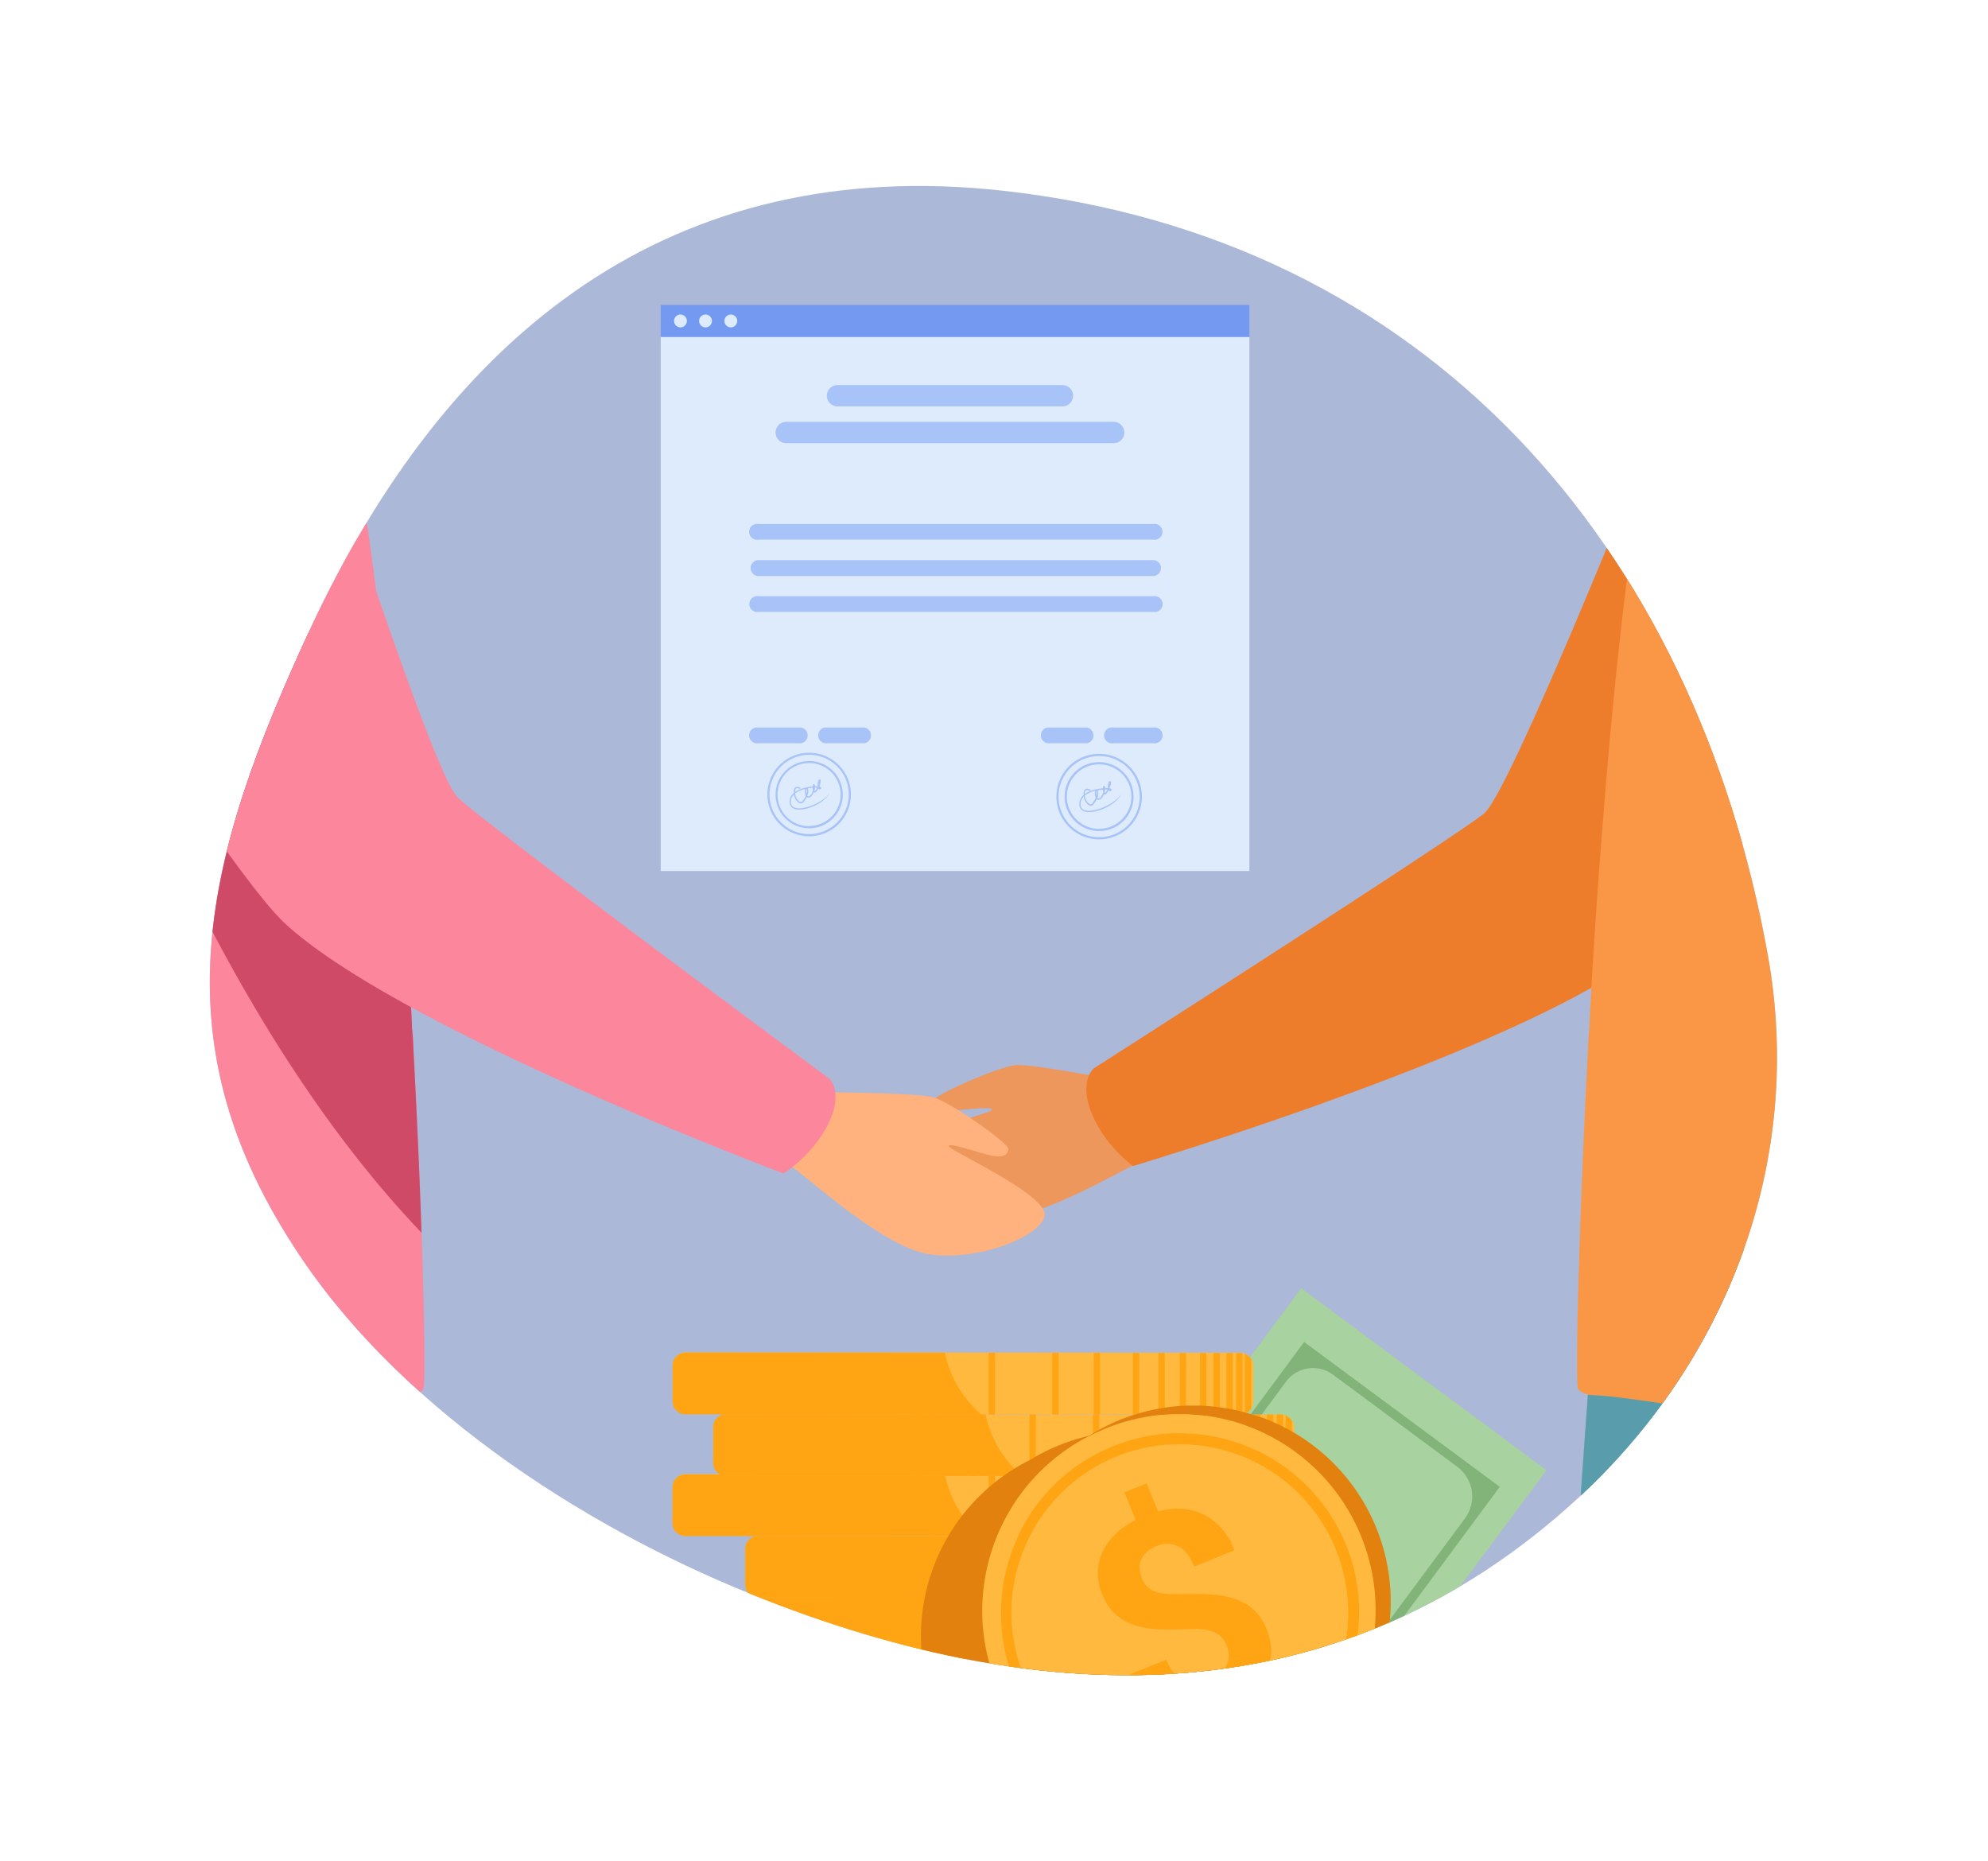 <svg id="Layer_1" data-name="Layer 1" xmlns="http://www.w3.org/2000/svg" xmlns:xlink="http://www.w3.org/1999/xlink" viewBox="0 0 499 467"><defs><style>.cls-1{fill:none;}.cls-2{fill:#294999;opacity:0.39;}.cls-3{clip-path:url(#clip-path);}.cls-4{fill:#ed975d;}.cls-5{fill:#ed7d2b;}.cls-6{fill:#6bb7bf;}.cls-7{fill:#599dad;}.cls-8{fill:#f99746;}.cls-9{fill:#fc869c;}.cls-10{fill:#ce4a67;}.cls-11{fill:#ffb27d;}.cls-12{fill:#ddebfd;}.cls-13{fill:#739af0;}.cls-14{fill:#a8c3f7;}.cls-15{fill:#a8d29f;}.cls-16,.cls-17{fill:#82b378;}.cls-17{opacity:0.5;}.cls-18{fill:#ffb93e;}.cls-19{fill:#ffa412;}.cls-20{fill:#e2810e;}</style><clipPath id="clip-path"><path class="cls-1" d="M396,376.08C337,430.39,263.48,430.29,188.75,400.17h0C145,382.56,98.75,352,73.6,312.6c-34-52.55-22.14-97.76,4.08-154.3C112.49,83.2,168.83,38.68,251.76,47.87c106.4,11.78,173.58,89.16,192,192C453,291.6,433.45,341.66,396,376.08Z"/></clipPath></defs><title>vectorss</title><path class="cls-2" d="M396,376.08C337,430.39,263.48,430.29,188.75,400.17h0C145,382.56,98.75,352,73.6,312.6c-34-52.55-22.14-97.76,4.08-154.3C112.49,83.2,168.83,38.68,251.76,47.87c106.4,11.78,173.58,89.16,192,192C453,291.6,433.45,341.66,396,376.08Z"/><g class="cls-3"><path class="cls-4" d="M287.17,272.44s-27.61-5.56-32.22-5.12-20.6,7.62-20.78,8.94.62,2.36,3.41,2.47,12-1.3,11.4-.17-26.88,7-27,12.36,14.61,14.85,26.88,15.2,36-14.53,38.06-14.76C304.35,289.37,287.17,272.44,287.17,272.44Z"/><path class="cls-5" d="M438,211.08c-10.78,13.43-19.78,23.84-24.51,27.63a107.34,107.34,0,0,1-14,9.17c-39.36,22.22-115.08,44.76-115.08,44.76l-.15-.11a33.18,33.18,0,0,1-9.45-11.36c-2.88-5.84-2.29-9.45-1.43-11.35a5,5,0,0,1,1.14-1.67s90.73-58,98-64c4.12-3.42,19-38.12,31.16-67.53q2.53,3.69,4.93,7.5A256.59,256.59,0,0,1,438,211.08Z"/><path class="cls-6" d="M438.6,313.76q-.86,2.43-1.8,4.83a150.35,150.35,0,0,1-10.6,21.72h0q-3.65,6.19-7.89,12.06a160.9,160.9,0,0,1-21.65,24.34c0-.6.09-1.21.14-1.81.06-.94.13-1.87.19-2.79q.22-3.06.43-6c.06-.76.11-1.52.16-2.27.35-4.87.68-9.49,1-13.82.09-1.25.17-2.47.26-3.67,0-.35.05-.71.07-1.06.06-.7.1-1.4.15-2.09s.09-1.24.13-1.85c0-.07,0-.13,0-.19,0-.62.08-1.23.13-1.84.07-1,.14-2,.21-3,0-.61.09-1.21.13-1.8.06-.93.13-1.83.19-2.71,0-.21,0-.42.05-.63,0-.42.06-.84.08-1.24,0-.21,0-.41.05-.61v-.08c.06-.79.11-1.55.17-2.3v-.11c0-.55.08-1.08.12-1.6l0-.51c0-.3.05-.59.06-.88s0-.47.05-.7c.12-1.62.22-3.11.32-4.43,0-.19,0-.38,0-.57s0-.37,0-.55c0-.35.05-.69.07-1,.17-2.34.28-4.05.35-5.06l0-.29v-.08c0-.09,0-.18,0-.25l0-.43Z"/><path class="cls-7" d="M438.6,313.76q-.86,2.43-1.8,4.83a150.35,150.35,0,0,1-10.6,21.72h0q-3.65,6.19-7.89,12.06a160.9,160.9,0,0,1-21.65,24.34c0-.6.09-1.21.14-1.81.06-.94.13-1.87.19-2.79q.22-3.06.43-6c.06-.76.11-1.52.16-2.27.35-4.87.68-9.49,1-13.82.09-1.25.17-2.47.26-3.67,0-.35.05-.71.07-1.06.06-.7.1-1.4.15-2.09s.09-1.24.13-1.85c0-.07,0-.13,0-.19,0-.62.08-1.23.13-1.84.07-1,.14-2,.21-3,0-.61.09-1.21.13-1.8.06-.93.13-1.83.19-2.71,0-.21,0-.42.05-.63,0-.42.06-.84.08-1.24,0-.21,0-.41.05-.61v-.08c.06-.79.11-1.55.17-2.3v-.11c0-.55.08-1.08.12-1.6l0-.51c0-.3.05-.59.06-.88s0-.47.05-.7c.12-1.62.22-3.11.32-4.43,0-.19,0-.38,0-.57s0-.37,0-.55c0-.35.05-.69.07-1,.17-2.34.28-4.05.35-5.06l0-.29v-.08c0-.09,0-.18,0-.25l0-.43Z"/><path class="cls-8" d="M444.59,239.85a144.45,144.45,0,0,1-6,73.91q-.86,2.43-1.8,4.83a150.35,150.35,0,0,1-10.6,21.72h0q-3.65,6.19-7.89,12.06c-8.09-1.17-14.67-2.13-18.73-2.23a4.73,4.73,0,0,1-1-.14,5.32,5.32,0,0,1-2.41-1.3c-.8-.7,0-38.07,2.42-85.14.08-1.82.15-3.81.38-5.62l0-.66c.15-3.11.32-6.25.49-9.41.1-1.83.21-3.66.32-5.5.76-12.55,1.7-25.39,2.73-38.2.1-1.23.19-2.46.29-3.68,1.62-19.71,3.52-39.08,5.76-56.41a256.59,256.59,0,0,1,29.41,67C440.63,220.44,442.84,230.05,444.59,239.85Z"/><path class="cls-9" d="M105.81,309.39c-.45-13.17-1.12-28.87-2-45.82-.07-1.82-.15-3.81-.38-5.62l0-.66c-.07-1.5-.14-3-.22-4.53,0-.86-.09-1.72-.14-2.58q-.2-3.87-.44-7.8c-.76-12.55-1.71-25.39-2.72-38.2-.11-1.23-.21-2.46-.31-3.68-1.49-18.26-3.23-36.23-5.27-52.55h0l0-.27c-.26-2-.52-4.09-.79-6.09-.53-4-1.08-7.93-1.66-11.7-.78,1.29-1.56,2.59-2.32,3.89Q82.75,145.32,76.91,158a387.22,387.22,0,0,0-20.34,55.22c0,.12-.07.24-.1.37a119.67,119.67,0,0,0-3.86,18.88h0c-.11.88-.2,1.77-.29,2.65h0c-2.71,28.09,5.29,54.38,20.49,77.87.52.81,1.06,1.61,1.6,2.42,1.07,1.59,2.18,3.18,3.32,4.75.81,1.11,1.63,2.21,2.47,3.31l.53.69a193.28,193.28,0,0,0,19.49,21.52c1.16,1.11,2.33,2.2,3.52,3.29l.89.81a5.86,5.86,0,0,0,1.6-1C106.74,348.26,106.62,332.8,105.81,309.39Z"/><path class="cls-10" d="M105.81,309.39C84.65,287.21,67,260,52.61,232.44h0a119.67,119.67,0,0,1,3.86-18.88c0-.13.07-.25.1-.37A387.22,387.22,0,0,1,76.91,158c13,18.57,22.1,35.66,22.66,42.54.1,1.22.2,2.45.31,3.68,1,12.81,2,25.65,2.72,38.2q.24,3.93.44,7.8c0,.86.1,1.72.14,2.58.08,1.52.15,3,.22,4.53l0,.66c.23,1.81.31,3.8.38,5.62C104.69,280.52,105.36,296.22,105.81,309.39Z"/><path class="cls-11" d="M201.93,274.1s28.16,0,32.6,1.37S253.2,287,253.12,288.35s-1.07,2.19-3.84,1.75-11.46-3.65-11.14-2.44,25,12.22,24.06,17.48-17.27,11.66-29.37,9.57-32.39-21.37-34.36-22C181.73,287.28,201.93,274.1,201.93,274.1Z"/><path class="cls-9" d="M207,283.71a33.15,33.15,0,0,1-8.14,9.21,22.25,22.25,0,0,1-2.23,1.57s-54.2-20.29-93.48-41.73c-13-7.09-24.34-14.3-31.57-20.95-3.27-3-8.57-9.71-15-18.63A387.22,387.22,0,0,1,76.91,158q5.85-12.63,12.59-24.19c1.57,4.67,3.18,9.44,4.8,14.17h0c8.61,25.1,17.43,49.17,20.57,52.17,6.82,6.53,93.35,70.62,93.35,70.62a6.06,6.06,0,0,1,1.42,3.42C209.92,276.27,209.53,279.42,207,283.71Z"/><rect class="cls-12" x="165.84" y="84.57" width="147.77" height="134.03"/><rect class="cls-13" x="165.84" y="76.53" width="147.77" height="8.04"/><path class="cls-12" d="M170.8,78.94a1.61,1.61,0,1,0,1.61,1.61A1.61,1.61,0,0,0,170.8,78.94Z"/><path class="cls-12" d="M177.09,78.94a1.61,1.61,0,1,0,1.61,1.61A1.61,1.61,0,0,0,177.09,78.94Z"/><path class="cls-12" d="M183.44,78.94a1.61,1.61,0,1,0,1.61,1.61A1.61,1.61,0,0,0,183.44,78.94Z"/><path class="cls-14" d="M210.22,102h56.45a2.69,2.69,0,0,0,2.68-2.68h0a2.69,2.69,0,0,0-2.68-2.68H210.22a2.69,2.69,0,0,0-2.68,2.68h0A2.69,2.69,0,0,0,210.22,102Z"/><path class="cls-14" d="M197.35,111.23h82.18a2.68,2.68,0,1,0,0-5.36H197.35a2.68,2.68,0,0,0,0,5.36Z"/><path class="cls-14" d="M190.41,135.44h99a2,2,0,1,0,0-3.93h-99a2,2,0,1,0,0,3.93Z"/><path class="cls-14" d="M190.41,140.57h99a2,2,0,0,1,2,2v0a2,2,0,0,1-2,2h-99a2,2,0,0,1-2-2v0a2,2,0,0,1,2-2Z"/><path class="cls-14" d="M289.45,149.64h-99a2,2,0,1,0,0,3.93h99a2,2,0,1,0,0-3.93Z"/><path class="cls-14" d="M200.35,182.6h-9.94a2,2,0,1,0,0,3.93h9.94a2,2,0,1,0,0-3.93Z"/><path class="cls-14" d="M217,182.6H207a2,2,0,0,0,0,3.93H217a2,2,0,0,0,0-3.93Z"/><path class="cls-14" d="M272.84,182.6h-9.95a2,2,0,0,0,0,3.93h9.95a2,2,0,0,0,0-3.93Z"/><path class="cls-14" d="M289.45,182.6h-9.94a2,2,0,1,0,0,3.93h9.94a2,2,0,1,0,0-3.93Z"/><path class="cls-14" d="M203.11,188.92a10.48,10.48,0,1,0,10.47,10.48A10.49,10.49,0,0,0,203.11,188.92Zm0,20.42a9.95,9.95,0,1,1,9.94-9.94A10,10,0,0,1,203.11,209.34Z"/><path class="cls-14" d="M203.11,191a8.44,8.44,0,1,0,8.44,8.44A8.45,8.45,0,0,0,203.11,191Zm0,16.35A7.92,7.92,0,1,1,211,199.4,7.92,7.92,0,0,1,203.11,207.31Z"/><path class="cls-14" d="M200.24,202.85c-1.13-.09-1.71-.62-1.73-1.57a2.43,2.43,0,0,1,.79-1.89,2.86,2.86,0,0,0,1.43,2.22.88.88,0,0,0,1-.35,6.39,6.39,0,0,0,.76-1.24.67.67,0,0,0,.42.18c.39,0,.78-.29,1.12-.9a4,4,0,0,0,.25-.51.47.47,0,0,0,.09.06.33.33,0,0,0,.38,0,3.41,3.41,0,0,0,.65-1,.44.44,0,0,0,.18.2.39.39,0,0,0,.48-.1.24.24,0,0,0,.06-.31c-.06-.11-.24-.18-.51-.23h0a3.06,3.06,0,0,0,.38-1.63.24.24,0,0,0-.26-.16c-.19,0-.33.21-.41.59a3.58,3.58,0,0,0-.05,1.15h0c-.19,0-.42,0-.66,0a.68.68,0,0,0-.1-.4.24.24,0,0,0-.26-.14c-.15,0-.2.21-.23.37s0,.12,0,.2a12.14,12.14,0,0,0-2.14.37,7,7,0,0,0-2.28,1c0-.33,0-.74.24-.89s.77,0,.94.14l.16-.28s-.77-.45-1.27-.14c-.31.2-.45.61-.4,1.23,0,.06,0,.12,0,.18a2.83,2.83,0,0,0-1.06,2.29c0,1.11.75,1.78,2,1.89a8.27,8.27,0,0,0,3-.47c2.43-.79,4.7-2.48,5.15-4C207.72,200.62,203,203.08,200.24,202.85Zm5.43-6.79a2,2,0,0,1-.08.34A1.71,1.71,0,0,1,205.67,196.06Zm-1.1,1.61h.52a3,3,0,0,1-.58.89s0,0-.1-.18A4,4,0,0,0,204.57,197.67Zm-1.77.19a10.86,10.86,0,0,1,1.17-.16,2.85,2.85,0,0,0,.1.67,4.75,4.75,0,0,1-.34.77c-.28.48-.57.74-.82.73a.36.36,0,0,1-.29-.2A2.5,2.5,0,0,0,202.8,197.86Zm-.32.1a1.67,1.67,0,0,1,0,1.23A2.35,2.35,0,0,1,202.48,198Zm-1.92.58a8.73,8.73,0,0,1,1.56-.54,3,3,0,0,0,0,1.27,2.08,2.08,0,0,0,.13.42,5.56,5.56,0,0,1-.79,1.36.57.57,0,0,1-.63.24,2.69,2.69,0,0,1-1.24-2.16A5.54,5.54,0,0,1,200.56,198.54Z"/><path class="cls-14" d="M208.37,198.7a1.33,1.33,0,0,0,0-.19A1.33,1.33,0,0,1,208.37,198.7Z"/><path class="cls-14" d="M275.89,189.2a10.73,10.73,0,1,0,10.73,10.73A10.74,10.74,0,0,0,275.89,189.2Zm0,20.92a10.19,10.19,0,1,1,10.19-10.19A10.2,10.2,0,0,1,275.89,210.12Z"/><path class="cls-14" d="M275.89,191.28a8.65,8.65,0,1,0,8.64,8.65A8.66,8.66,0,0,0,275.89,191.28Zm0,16.75a8.1,8.1,0,1,1,8.1-8.1A8.11,8.11,0,0,1,275.89,208Z"/><path class="cls-14" d="M281.28,199.22a1.52,1.52,0,0,0,.06-.2Z"/><path class="cls-14" d="M273,203.47c-1.15-.1-1.75-.64-1.77-1.61a2.53,2.53,0,0,1,.81-1.94,2.91,2.91,0,0,0,1.47,2.27.91.91,0,0,0,1-.35,6.47,6.47,0,0,0,.77-1.28.61.61,0,0,0,.43.19c.4,0,.8-.3,1.15-.92a5.23,5.23,0,0,0,.26-.53.27.27,0,0,0,.08.07.33.33,0,0,0,.39-.06,3.46,3.46,0,0,0,.67-1,.44.44,0,0,0,.18.2.4.4,0,0,0,.49-.1.25.25,0,0,0,.07-.32c-.06-.11-.25-.19-.53-.23h0a3.1,3.1,0,0,0,.39-1.66.25.25,0,0,0-.26-.17c-.2,0-.34.22-.42.61a3.67,3.67,0,0,0-.06,1.17v0c-.2,0-.43,0-.67,0a.8.8,0,0,0-.11-.41.26.26,0,0,0-.27-.14c-.15,0-.21.22-.23.38a1.25,1.25,0,0,0,0,.21,11.9,11.9,0,0,0-2.2.37,7.15,7.15,0,0,0-2.34,1.05c0-.34,0-.76.25-.91s.79,0,1,.14l.17-.29s-.79-.46-1.3-.14c-.32.2-.46.62-.41,1.26,0,.06,0,.13,0,.19a2.92,2.92,0,0,0-1.09,2.34c0,1.14.77,1.82,2.08,1.93a8,8,0,0,0,3.08-.48c2.5-.81,4.82-2.53,5.28-4.1C280.62,201.18,275.76,203.7,273,203.47Zm5.57-7c0,.09,0,.21-.08.35A2,2,0,0,1,278.52,196.51Zm-1.13,1.65h.54a3.38,3.38,0,0,1-.6.91s-.05,0-.1-.19A5.35,5.35,0,0,0,277.39,198.16Zm-1.81.19c.42-.07.83-.12,1.2-.15a3.84,3.84,0,0,0,.09.68,4.48,4.48,0,0,1-.34.79c-.28.49-.59.76-.85.75a.39.39,0,0,1-.29-.2A2.56,2.56,0,0,0,275.58,198.35Zm-.33.1a1.69,1.69,0,0,1-.05,1.27A2.6,2.6,0,0,1,275.25,198.45Zm-2,.61a8.56,8.56,0,0,1,1.59-.56,3,3,0,0,0,0,1.3,1.89,1.89,0,0,0,.14.44,6,6,0,0,1-.82,1.38.56.56,0,0,1-.64.25,2.75,2.75,0,0,1-1.27-2.21A5,5,0,0,1,273.29,199.06Z"/><path class="cls-15" d="M326.6,323.31l-12.86,17.35-1.26,1.71-.62.82-1.58,2.14-.86,1.16-1.59,2.14-1.67,2.25L304.6,353l0,0h0l-1.47,2v0l-.22.29,0,0h0l-.28.37h0l-1.58,2v.17l-1.48,2h0l-1.91,2.58h0l-1.45,1.94h0l-1.58,2.13h0l-2.65,3.57h0l-.26.35-.9,1.21h0l-2.08,2.8L285.92,378v.17l-1.43,1.93-.15.2h0l-2,2.69h0l-1.85,2.5,0,0h0l-4.59,6.2h0L269,401l-11.46,15.45-1.42,1.92-.84,1.13,1.31.19h0c1.52.2,3,.39,4.55.55l1.28.14.8.08,1.93.17.81.07.37,0,1.28.09.25,0c.93.07,1.87.13,2.8.18l1.28.07,1,.05h.19l1.65.07,1.28,0,1.45,0,1.28,0h6.35l.51,0c3.31-.09,6.59-.26,9.85-.54h0q5.63-.46,11.14-1.28,6-.89,11.78-2.17l.19,0a.09.09,0,0,1,0,.05l3.64-.9,1.52-.37q7.19-1.83,14.09-4.23l2.31-.82.57-.21c1.43-.52,2.85-1.06,4.26-1.63l1.15-.45h0l.23-.09h0l1.34-.55,1-.43,1.17-.5.75-.33h0l1.31-.58h0q6.42-2.88,12.51-6.26l1.28-.72h0L388.19,369Z"/><path class="cls-16" d="M292.76,385.53v1.79l1.3-1.76,0,0h-1.32Zm-2.45,2.36a9.15,9.15,0,0,0-1.33.65l-2.86,3.85-2.19,2.95v3.88l2.59-3.49,6.23-8.41A7.44,7.44,0,0,0,290.31,387.89ZM279.75,401l-.32.44-1.25,1.68-5.63,7.6v3.87l4-5.36,3.18-4.3,1.67-2.25,1.24-1.67h-2.87Zm47.59-64.2L314,354.85l-.12.16L313,356.1l-1,1.4-.55.72v0L309,361.59l-1,1.22V363l-.67.91-.91,1.22-3.7,5h0l-.08.11-.18.25h0l-1.18,1.59v.16l-3.51,4.57-1.36,1.84-.23.3L292.33,384l-1.12,1.52,0,0-2.21,3-2.86,3.85-2.19,2.95-1.58,2.14-2.6,3.5-.32.44-1.25,1.68-5.63,7.6L271,412.83l-2.68,3.6-3.09,4.18.81.07.37,0,1.28.09.25,0,3.25-4.39h0l1.38-1.87,4-5.36,3.18-4.3,1.67-2.25,1.24-1.67h0l1.3-1.76,2.59-3.49,6.23-8.41h0l1.3-1.76,0,0h0l2-2.56v-.17l1.58-2.13L299,379l2.25-3,1.58-2.13,1.79-2.41.68-.92.26-.35h0l.82-1.11,1.59-2.13,1.67-2.26,1.68-2.26.16-.22h0L313,360l1.21-1.64.57-.75v0l1.46-2,.12-.16.32-.43,6.1-8.24A8.43,8.43,0,0,1,334.59,345l31.18,23.11a9.28,9.28,0,0,1,1.93,13l-18.82,25.38-1.1,1.5,1-.43,1.17-.5.75-.33h0l1.31-.58h0l24.44-33ZM279.75,401l-.32.44-1.25,1.68-5.63,7.6v3.87l4-5.36,3.18-4.3,1.67-2.25,1.24-1.67h-2.87Zm10.56-13.09a9.15,9.15,0,0,0-1.33.65l-2.86,3.85-2.19,2.95v3.88l2.59-3.49,6.23-8.41A7.44,7.44,0,0,0,290.31,387.89Zm2.45-2.36v1.79l1.3-1.76,0,0h-1.32Z"/><path class="cls-16" d="M318.67,417.25a.09.09,0,0,0,0-.05l-.19,0q-5.82,1.29-11.78,2.17-5.52.81-11.14,1.28h0c-3.26.28-6.54.45-9.85.54l-.51,0h-.54c0-.48,0-1,0-1.44a19.27,19.27,0,0,1,.35-3.37,18.9,18.9,0,0,1,3.39-7.71l0-.06a20.23,20.23,0,0,1,2.81-3,18,18,0,0,1,1.58-1.22,19.11,19.11,0,0,1,4.84-2.43c.52-.17,1.05-.32,1.58-.45a18.49,18.49,0,0,1,3.77-.51c.53,0,1.06,0,1.58,0a19.12,19.12,0,0,1,3.52.49c.53.13,1.05.28,1.58.45s1.2.44,1.78.7,1.06.51,1.58.8a17.22,17.22,0,0,1,1.66,1.06l.3.22c.42.31.83.63,1.21,1h0s.05,0,.08.06c.3.26.58.53.86.81a20.5,20.5,0,0,1,1.58,1.78v0c.22.27.42.55.61.83v0A18,18,0,0,1,320.9,412v0c.21.44.39.89.57,1.35h0a18.35,18.35,0,0,1,.84,3Z"/><path class="cls-17" d="M302.57,355.72h0l-1.58,2v.15l-1.48,2-1.91,2.58h0l-1.45,1.94h0l-1.58,2.13h0l-2.65,3.57h0l-.26.35-.9,1.21h0l-2.08,2.8-2.76,3.58v.15l-1.43,1.93-.15.2h0l-2,2.69-1.85,2.5,0,0h0l-4.59,6.2h0L269,401l-11.46,15.45-1.42,1.92-.84,1.13,1.31.19h0c1.52.2,3,.39,4.55.55l1.28.14.8.08,1.93.17.81.07.37,0,1.28.09.25,0c.93.07,1.87.13,2.8.18l1.28.07,1,.05h.19c.33-1.55.7-3.11,1.13-4.69.64-2.39,1.38-4.81,2.21-7.23q.95-2.81,2-5.59c.28-.73.57-1.47.87-2.2.06-.15.12-.29.17-.44h0c.87-2.16,1.79-4.31,2.74-6.43v-.14c.52-1.16,1-2.17,1.59-3.31q1.32-2.84,2.67-5.55l0,0c1.22-2.46,2.44-4.84,3.65-7.12.16-.3.32-.49.48-.75v-.14c.53-1,1.06-2,1.58-2.95.77-1.43,1.53-2.8,2.26-4.12l.2-.35c.46-.83.91-1.5,1.35-2.27v-.15l2.92-5.16q.8-1.39,1.44-2.58l.48-.87c.7-1.27,1.24-2.3,1.58-3.06.12-.25.21-.47.28-.66Z"/><path class="cls-18" d="M321.48,404.37v8.74c0,.09,0,.17,0,.26h0a3.32,3.32,0,0,1-.57,1.61,3.27,3.27,0,0,1-1.58,1.26,2.33,2.33,0,0,1-.47.14l-.15,0-.29,0H238.57c-1.78-.38-3.57-.79-5.36-1.21l-1.28-.32c-1.19-.28-2.38-.58-3.58-.88l-1.57-.41c-.91-.23-1.81-.47-2.71-.72l-2.94-.81-1.28-.36c-2.42-.69-4.85-1.42-7.27-2.18h0l-.28-.08-2.19-.7-1.28-.41c-6.83-2.23-13.63-4.7-20.35-7.41h1.94l36.36,0h91.49l.45.05a3.28,3.28,0,0,1,.61.18,3.35,3.35,0,0,1,2.15,3.13Z"/><path class="cls-19" d="M253.18,416.42H238.57c-1.78-.38-3.57-.79-5.36-1.21l-1.28-.32c-1.19-.28-2.38-.58-3.58-.88l-1.57-.41c-.91-.23-1.81-.47-2.71-.72l-2.94-.81-1.28-.36c-2.42-.69-4.85-1.42-7.27-2.18h0l-.28-.08-2.19-.7-1.28-.41c-6.83-2.23-13.63-4.7-20.35-7.41h1.94l36.36,0h17.27a31.39,31.39,0,0,0,2.67,7.4,25.29,25.29,0,0,0,5.46,7.2l.45.4.1.08Z"/><rect class="cls-19" x="302.98" y="401" width="1.58" height="15.46"/><rect class="cls-19" x="297.63" y="401" width="1.58" height="15.46"/><rect class="cls-19" x="291.21" y="400.99" width="1.58" height="15.46" transform="translate(0.42 -0.3) rotate(0.06)"/><rect class="cls-19" x="281.38" y="400.98" width="1.58" height="15.46"/><rect class="cls-19" x="270.98" y="400.98" width="1.58" height="15.46"/><rect class="cls-19" x="255.03" y="400.97" width="1.58" height="15.46"/><rect class="cls-19" x="240.11" y="400.96" width="1.58" height="15.46"/><path class="cls-19" d="M228.37,401l0,13.05-1.57-.41V401Z"/><rect class="cls-19" x="308.07" y="401" width="1.58" height="15.46"/><rect class="cls-19" x="311.43" y="401.01" width="1.58" height="15.46"/><rect class="cls-19" x="314.68" y="401.01" width="1.58" height="15.46" transform="translate(0.42 -0.33) rotate(0.06)"/><path class="cls-19" d="M318.71,401.06v15.36a3.81,3.81,0,0,1-.59.05h-1V401h1A3.81,3.81,0,0,1,318.71,401.06Z"/><path class="cls-19" d="M320.91,402.5V415a3.38,3.38,0,0,1-1.58,1.26v-15A3.43,3.43,0,0,1,320.91,402.5Z"/><path class="cls-18" d="M332.86,388.92v8.73a3.29,3.29,0,0,1-.58,1.88,3.33,3.33,0,0,1-1.58,1.26,2.51,2.51,0,0,1-.61.17,3,3,0,0,1-.59.06l-139.07-.1a3.37,3.37,0,0,1-3.36-3.19c0-.06,0-.12,0-.18v-8.9a3.4,3.4,0,0,1,3-3.17l.4,0,139.07.1a2.88,2.88,0,0,1,.59.05,3.91,3.91,0,0,1,.61.17,3.39,3.39,0,0,1,1.58,1.26A3.32,3.32,0,0,1,332.86,388.92Z"/><path class="cls-19" d="M264.56,401l-74.5-.05a3.19,3.19,0,0,1-3-3.19c0-.06,0-.12,0-.18v-8.9a3.27,3.27,0,0,1,2.65-3.17l.36,0,65.35.05v0A27.66,27.66,0,0,0,264.56,401Z"/><rect class="cls-19" x="314.35" y="385.55" width="1.58" height="15.46"/><rect class="cls-19" x="309" y="385.54" width="1.58" height="15.46"/><rect class="cls-19" x="302.59" y="385.54" width="1.58" height="15.46"/><rect class="cls-19" x="292.75" y="385.53" width="1.58" height="15.46"/><rect class="cls-19" x="282.35" y="385.52" width="1.58" height="15.46"/><rect class="cls-19" x="266.41" y="385.51" width="1.58" height="15.46"/><rect class="cls-19" x="251.48" y="385.5" width="1.58" height="15.46"/><rect class="cls-19" x="238.15" y="385.49" width="1.58" height="15.46"/><rect class="cls-19" x="319.45" y="385.55" width="1.58" height="15.46"/><rect class="cls-19" x="322.81" y="385.55" width="1.58" height="15.46"/><rect class="cls-19" x="326.06" y="385.55" width="1.58" height="15.46"/><path class="cls-19" d="M330.09,385.61V401a2.88,2.88,0,0,1-.59.06h-1V385.56h1A2.88,2.88,0,0,1,330.09,385.61Z"/><path class="cls-19" d="M332.28,387v12.49a3.4,3.4,0,0,1-1.59,1.26l0-15A3.42,3.42,0,0,1,332.28,387Z"/><path class="cls-18" d="M314.61,373.47v8.74a3.33,3.33,0,0,1-.57,1.87,3.43,3.43,0,0,1-1.58,1.26,2.72,2.72,0,0,1-.62.17.63.63,0,0,1-.19,0l-.16,0h-.24l-139.07-.1a3.38,3.38,0,0,1-3.36-3.19v-8.91c0-.05,0-.11,0-.17a3.38,3.38,0,0,1,3.36-3.19l139.07.1h.18l.41.05a3.38,3.38,0,0,1,.62.18,1.51,1.51,0,0,1,.29.13l.17.09h0l.17.11h0l.15.11a2.35,2.35,0,0,1,.33.3.47.47,0,0,1,.1.1h0a.2.2,0,0,1,.06.07h0l.1.12.14.19A3.33,3.33,0,0,1,314.61,373.47Z"/><path class="cls-19" d="M246.31,385.52l-74.5,0a3.19,3.19,0,0,1-3-3.19v-8.91c0-.05,0-.11,0-.17a3.19,3.19,0,0,1,3-3.19l65.35.05.09.35a27.59,27.59,0,0,0,9,15.09Z"/><rect class="cls-19" x="296.11" y="370.1" width="1.58" height="15.46"/><rect class="cls-19" x="290.76" y="370.09" width="1.58" height="15.46"/><rect class="cls-19" x="284.34" y="370.09" width="1.58" height="15.46"/><rect class="cls-19" x="274.5" y="370.08" width="1.58" height="15.46"/><rect class="cls-19" x="264.11" y="370.08" width="1.58" height="15.46"/><rect class="cls-19" x="248.16" y="370.07" width="1.58" height="15.46"/><rect class="cls-19" x="233.24" y="370.06" width="1.58" height="15.46"/><rect class="cls-19" x="219.91" y="370.05" width="1.58" height="15.46" transform="translate(0.39 -0.23) rotate(0.06)"/><rect class="cls-19" x="301.2" y="370.1" width="1.58" height="15.46"/><rect class="cls-19" x="304.56" y="370.1" width="1.58" height="15.46"/><rect class="cls-19" x="307.81" y="370.11" width="1.58" height="15.46"/><path class="cls-19" d="M311.84,370.16v15.35a2.88,2.88,0,0,1-.59.06h-1V370.11h1A3.81,3.81,0,0,1,311.84,370.16Z"/><path class="cls-19" d="M314,371.6v12.48a3.43,3.43,0,0,1-1.58,1.26v-15A3.37,3.37,0,0,1,314,371.6Z"/><path class="cls-18" d="M324.85,358.38v8.73a3.32,3.32,0,0,1-.58,1.88,3.39,3.39,0,0,1-1.58,1.26,4.24,4.24,0,0,1-.61.17,3.94,3.94,0,0,1-.6.05l-139.07-.09a3.32,3.32,0,0,1-1.5-.36,3.39,3.39,0,0,1-1.85-2.7v-.14a1,1,0,0,1,0-.17v-8.9a3.39,3.39,0,0,1,3-3.17,2.55,2.55,0,0,1,.39,0l139.07.09a3,3,0,0,1,.6.06,2.51,2.51,0,0,1,.61.17,3.33,3.33,0,0,1,1.58,1.26A3.37,3.37,0,0,1,324.85,358.38Z"/><path class="cls-19" d="M256.55,370.43,182,370.38a2.72,2.72,0,0,1-1.34-.36,3.42,3.42,0,0,1-1.65-2.7v-.14a1,1,0,0,1,0-.17v-8.9a3.25,3.25,0,0,1,2.65-3.17,2,2,0,0,1,.35,0l65.36,0v0a27.84,27.84,0,0,0,8.71,15.09Z"/><rect class="cls-19" x="306.34" y="355" width="1.58" height="15.46"/><rect class="cls-19" x="300.99" y="355" width="1.58" height="15.46"/><rect class="cls-19" x="294.57" y="354.99" width="1.58" height="15.46"/><rect class="cls-19" x="284.74" y="354.99" width="1.58" height="15.46"/><rect class="cls-19" x="274.34" y="354.98" width="1.58" height="15.46"/><rect class="cls-19" x="258.4" y="354.97" width="1.58" height="15.46"/><rect class="cls-19" x="243.47" y="354.96" width="1.58" height="15.46"/><rect class="cls-19" x="230.14" y="354.95" width="1.58" height="15.46"/><rect class="cls-19" x="311.43" y="355" width="1.58" height="15.46"/><rect class="cls-19" x="314.8" y="355.01" width="1.58" height="15.46"/><rect class="cls-19" x="318.05" y="355.01" width="1.58" height="15.46"/><path class="cls-19" d="M322.08,355.06v15.36a3.94,3.94,0,0,1-.6.05h-1V355h1A3.94,3.94,0,0,1,322.08,355.06Z"/><path class="cls-19" d="M324.27,356.5V369a3.31,3.31,0,0,1-1.58,1.25v-15A3.33,3.33,0,0,1,324.27,356.5Z"/><path class="cls-18" d="M314.63,342.94v8.73a3.34,3.34,0,0,1-.58,1.87,3.43,3.43,0,0,1-1.58,1.26,2.72,2.72,0,0,1-.62.17.63.63,0,0,1-.19,0l-.11,0h-.29l-139.07-.1a3.38,3.38,0,0,1-3.36-3.19v-8.9c0-.06,0-.12,0-.18a3.38,3.38,0,0,1,3.36-3.19l139.07.1a3.81,3.81,0,0,1,.59.05,3.38,3.38,0,0,1,.62.18,3.43,3.43,0,0,1,1.58,1.26A3.34,3.34,0,0,1,314.63,342.94Z"/><path class="cls-19" d="M246.33,355l-74.5-.05a3.19,3.19,0,0,1-3-3.19v-8.9c0-.06,0-.12,0-.18a3.19,3.19,0,0,1,3-3.19l65.35,0A27.73,27.73,0,0,0,246.3,355Z"/><rect class="cls-19" x="296.13" y="339.56" width="1.58" height="15.46" transform="translate(0.36 -0.31) rotate(0.06)"/><rect class="cls-19" x="290.78" y="339.55" width="1.58" height="15.46"/><rect class="cls-19" x="284.36" y="339.55" width="1.58" height="15.46"/><rect class="cls-19" x="274.53" y="339.54" width="1.58" height="15.46"/><rect class="cls-19" x="264.13" y="339.54" width="1.58" height="15.46"/><rect class="cls-19" x="248.18" y="339.53" width="1.58" height="15.46"/><rect class="cls-19" x="233.26" y="339.52" width="1.58" height="15.46"/><rect class="cls-19" x="219.93" y="339.51" width="1.58" height="15.46"/><rect class="cls-19" x="301.22" y="339.56" width="1.58" height="15.46"/><rect class="cls-19" x="304.58" y="339.56" width="1.58" height="15.46"/><rect class="cls-19" x="307.83" y="339.57" width="1.58" height="15.46"/><path class="cls-19" d="M311.86,339.62V355a2.88,2.88,0,0,1-.59.06h-1V339.57h1A3.81,3.81,0,0,1,311.86,339.62Z"/><path class="cls-19" d="M314.06,341.06v12.48a3.43,3.43,0,0,1-1.58,1.26v-15A3.43,3.43,0,0,1,314.06,341.06Z"/><path class="cls-20" d="M333.43,413.24q-4.74,1.51-9.6,2.74l-1.52.37c-1.2.3-2.41.58-3.63.85l-.19,0q-5.82,1.29-11.78,2.17-5.52.81-11.14,1.28h0c-3.26.28-6.54.45-9.85.54l-.51,0h-6.35l-1.28,0-1.45,0-1.28,0-1.65-.07H273l-1-.05-1.28-.07c-.93-.05-1.87-.11-2.8-.18l-.25,0-1.28-.09-.37,0-.81-.07-1.93-.17-.8-.08-1.28-.14c-1.51-.16-3-.35-4.55-.55h0l-1.31-.19-.44-.06-.36-.05-.9-.13-.25,0h-.13c-1.13-.17-2.27-.36-3.41-.55l-1.19-.21-1.19-.22-1.34-.25-1.28-.24c-2.08-.41-4.17-.84-6.25-1.29h0c-1.78-.38-3.57-.79-5.36-1.21l-1.28-.32-.61-.15a49.38,49.38,0,0,1,25.38-47.49c.63-.34,1.27-.68,1.91-1s1.23-.74,1.86-1.09a49.38,49.38,0,0,1,73,48.08Z"/><path class="cls-20" d="M343,378.31a49.16,49.16,0,0,0-18.1-18.69l-.58-.33c-.52-.3-1-.59-1.58-.87l-.62-.32c-.52-.26-1-.52-1.58-.76-.28-.14-.57-.27-.86-.39-.52-.24-1.05-.46-1.58-.67s-1.11-.43-1.67-.63l-.12,0-1.46-.49-.33-.1h-.15a1.86,1.86,0,0,0-.37-.16l-1-.29-.5-.14-.62-.16c-.52-.13-1.05-.26-1.58-.37-.29-.06-.57-.13-.86-.18-.53-.11-1.05-.21-1.58-.29s-1.11-.18-1.67-.26L304.6,353h0c-.6-.06-1.19-.1-1.78-.14s-1.06-.06-1.59-.08c-1.16,0-2.34,0-3.51,0l-1.58.08c-1.26.09-2.51.23-3.77.43-.53.07-1.05.16-1.58.26a45.7,45.7,0,0,0-4.83,1.14c-.33.1-.65.19-1,.3h0l-.08,0-.15.05a49.58,49.58,0,0,0-8.82,3.79l0,0-1.55.89-.27.17a49,49,0,0,0-11.94,10.14q-.17.18-.3.36a49.18,49.18,0,0,0-8.62,15.07,0,0,0,0,0,0,0l-.13.36a48.08,48.08,0,0,0-1.58,5.6v.15a47,47,0,0,0-1.15,9.32h0a48.54,48.54,0,0,0,1.84,14.6c.08.29.17.57.25.86.29.93.6,1.86.94,2.78l.25,0,.9.13.36.05.44.06,1.31.19h0c1.52.2,3,.39,4.55.55l1.28.14.8.08,1.93.17.81.07.37,0,1.28.09.25,0c.93.07,1.87.13,2.8.18l1.28.07,1,.05h.19l1.65.07,1.28,0,1.45,0,1.28,0h6.35l.51,0c3.31-.09,6.59-.26,9.85-.54h0q5.63-.46,11.14-1.28,6-.89,11.78-2.17l.19,0a.09.09,0,0,1,0,.05l3.64-.9,1.52-.37q7.19-1.83,14.09-4.23l2.31-.82.57-.21c1.43-.52,2.85-1.06,4.26-1.63l1.15-.45h0l.23-.09h0l1.34-.55,1-.43c0-.35.08-.71.1-1.07A49.11,49.11,0,0,0,343,378.31Z"/><path class="cls-18" d="M339.18,380.38a49.27,49.27,0,0,0-14.34-16.22l-.57-.41c-.52-.36-1-.71-1.58-1.06l-.62-.39c-.52-.32-1.05-.64-1.58-.94l-.86-.48c-.52-.29-1.05-.56-1.58-.83s-1.11-.54-1.67-.79-1.05-.47-1.58-.69l-.57-.23c-.4-.16-.81-.32-1.21-.46l-1-.38-.54-.18q-1.74-.57-3.51-1l-1.59-.36c-1.14-.25-2.3-.46-3.46-.63l-.31,0-1.57-.19-.63-.06h-.15l-.12,0h-.31c-.67-.07-1.44-.12-2.09-.15s-1.05,0-1.58,0c-1.25,0-2.51,0-3.77.12l-.59.05h-.21l-.08,0h-.19a46.17,46.17,0,0,0-4.95.74c-.53.11-1.06.22-1.59.35a48.4,48.4,0,0,0-8.82,3c-.53.23-1.05.48-1.58.73l-.27.14c-.66.32-1.31.66-2,1a49.44,49.44,0,0,0-11.88,9.12l-.26.27-.08.09h0a49.28,49.28,0,0,0-9.66,15.07v0A49.55,49.55,0,0,0,246.66,401a48.13,48.13,0,0,0,.06,7.4,49.53,49.53,0,0,0,1.36,8.06c.17.67.36,1.34.56,2l1.19.21c1.14.19,2.28.38,3.41.55h.13l.25,0,.9.13.36.05.44.06,1.31.19h0c1.52.2,3,.39,4.55.55l1.28.14.8.08,1.93.17.81.07.37,0,1.28.09.25,0c.93.07,1.87.13,2.8.18l1.28.07,1,.05h.19l1.65.07,1.28,0,1.45,0,1.28,0h6.35l.51,0c3.31-.09,6.59-.26,9.85-.54h0q5.63-.46,11.14-1.28,6-.89,11.78-2.17l.19,0a.09.09,0,0,1,0,.05l3.64-.9,1.52-.37q7.19-1.83,14.09-4.23l2.31-.82.57-.21c1.43-.52,2.85-1.06,4.26-1.63A49.13,49.13,0,0,0,339.18,380.38Z"/><path class="cls-19" d="M335.61,383A44.46,44.46,0,0,0,324,369.33c-.43-.34-.86-.67-1.31-1l-.61-.43c-.52-.37-1.05-.73-1.58-1.06-.29-.19-.57-.37-.86-.54-.53-.32-1.05-.63-1.59-.92s-1.1-.6-1.66-.88-1.05-.51-1.59-.75-1.18-.52-1.78-.76-1.05-.41-1.58-.6l-.16-.06c-.77-.27-1.54-.52-2.32-.75l-1-.29c-.52-.15-1.05-.28-1.58-.4-1.24-.29-2.5-.53-3.77-.71-.52-.08-1.05-.14-1.58-.2l-.48-.05-1-.08h0c-1.11-.09-2.23-.13-3.35-.13l-1.59,0a43.86,43.86,0,0,0-8.25,1.06c-.53.12-1.06.24-1.58.39a44.86,44.86,0,0,0-8.82,3.35l-1.41.74-.17.1a44,44,0,0,0-6.85,4.68c-.15.11-.29.23-.43.35-.47.39-.92.8-1.37,1.21s-1.07,1-1.58,1.53a44.35,44.35,0,0,0-8.59,12.33,0,0,0,0,0,0,0,.54.54,0,0,0,0,.11,44.23,44.23,0,0,0-2.39,6.34v.09a.42.42,0,0,0-.07.12,41.6,41.6,0,0,0-1.52,7.32h0c0,.37-.08.75-.11,1.12-.11,1.28-.17,2.55-.17,3.81A44.48,44.48,0,0,0,252.63,416c0,.16.09.31.13.46.25.95.54,1.89.86,2.82l.9.13.36.05.44.06,1.31.19c-.16-.44-.32-.88-.47-1.32-.22-.63-.43-1.28-.61-1.92s-.36-1.13-.52-1.78v-.17a42.06,42.06,0,0,1-1-13.52,43.1,43.1,0,0,1,1.52-8c.32-1.11.68-2.2,1.09-3.26h0a40.41,40.41,0,0,1,1.82-4.15l0,0a41.12,41.12,0,0,1,5.6-8.38c.5-.59,1-1.17,1.58-1.73a40.39,40.39,0,0,1,5.71-5h0l.51-.36h0c.79-.55,1.56-1.08,2.39-1.57.49-.3,1-.58,1.47-.86l.12-.06a42.27,42.27,0,0,1,8.82-3.6c.52-.15,1.05-.29,1.58-.42a42.29,42.29,0,0,1,8.25-1.12c.53,0,1.05,0,1.57,0h0l1.44,0h0c.49,0,1,0,1.47.08s1.29.1,1.92.17,1.06.13,1.58.22c1.26.19,2.53.44,3.77.75l.91.23.67.19c.56.16,1.12.34,1.67.52s1.23.43,1.84.66,1.06.42,1.58.64,1.2.54,1.78.82,1.06.54,1.59.82,1.11.62,1.66.95,1.06.65,1.58,1c.29.19.58.38.86.58s.38.26.56.4h0a42.31,42.31,0,0,1,16.88,41.28l2.31-.82.57-.21A44.63,44.63,0,0,0,335.61,383Z"/><path class="cls-19" d="M294.92,420.11a11,11,0,0,1-2.2-3.57l-8.1,3.28c0,.48,0,1,0,1.44h.54l.51,0c3.31-.09,6.59-.26,9.85-.54A8.6,8.6,0,0,1,294.92,420.11Zm0,0a11,11,0,0,1-2.2-3.57l-8.1,3.28c0,.48,0,1,0,1.44h.54l.51,0c3.31-.09,6.59-.26,9.85-.54A8.6,8.6,0,0,1,294.92,420.11Zm0,0a11,11,0,0,1-2.2-3.57l-8.1,3.28c0,.48,0,1,0,1.44h.54l.51,0c3.31-.09,6.59-.26,9.85-.54A8.6,8.6,0,0,1,294.92,420.11Zm0,0a11,11,0,0,1-2.2-3.57l-8.1,3.28c0,.48,0,1,0,1.44h.54l.51,0c3.31-.09,6.59-.26,9.85-.54A8.6,8.6,0,0,1,294.92,420.11Zm0,0a11,11,0,0,1-2.2-3.57l-8.1,3.28c0,.48,0,1,0,1.44h.54l.51,0c3.31-.09,6.59-.26,9.85-.54A8.6,8.6,0,0,1,294.92,420.11Zm0,0a11,11,0,0,1-2.2-3.57l-8.1,3.28c0,.48,0,1,0,1.44h.54l.51,0c3.31-.09,6.59-.26,9.85-.54A8.6,8.6,0,0,1,294.92,420.11Zm23.79-8.77A16.92,16.92,0,0,0,318,409a18.17,18.17,0,0,0-.84-1.77,15.61,15.61,0,0,0-.86-1.39l-.08-.09h0a10.35,10.35,0,0,0-1.51-1.7v0a14.64,14.64,0,0,0-1.65-1.29,14.22,14.22,0,0,0-1.58-.88,14.08,14.08,0,0,0-1.49-.61l-.29-.1-.48-.15h0L309,401a23,23,0,0,0-4.84-.81l-.2,0-1.38-.07c-1.81-.07-3.75-.08-5.81,0-.89,0-1.7,0-2.44,0-.57,0-1.1-.05-1.58-.09h-.09a10.07,10.07,0,0,1-2.89-.63,5.2,5.2,0,0,1-1.93-1.31,7.17,7.17,0,0,1-1.23-2l-.09-.25a7.54,7.54,0,0,1-.46-2.13,4.89,4.89,0,0,1,.06-1.21,5.16,5.16,0,0,1,.29-1,5.47,5.47,0,0,1,1.38-1.95,6.56,6.56,0,0,1,1.19-.88,9.15,9.15,0,0,1,1.33-.65,7.44,7.44,0,0,1,2.44-.57h0a6.05,6.05,0,0,1,2.94.62q2.51,1.23,4.08,5.11l2.81-1.14,1.58-.64,4.84-2,.82-.33c-.25-.63-.53-1.24-.82-1.82V387c-.29-.54-.59-.92-.91-1.42,0,0,0,0,0,0l-.27-.42a18.84,18.84,0,0,0-1.26-1.62l-.41-.43h0a16.43,16.43,0,0,0-1.58-1.44,12.84,12.84,0,0,0-1.78-1.19,7.73,7.73,0,0,0-.69-.37c-.29-.14-.59-.28-.89-.4A15.85,15.85,0,0,0,299,379c-.42-.09-.84-.16-1.27-.22s-.66-.08-1-.1l-.36,0h-.23a17.27,17.27,0,0,0-3.76.27c-.53.09-1,.2-1.59.34l-.13,0-.34-.84-1.6-3.94-.91-2.23-1.85.75-1.58.64-2.14.87,2.14,5.26.15.37.52,1.29a7.12,7.12,0,0,0-.67.36,20.37,20.37,0,0,0-2,1.24h0a18.9,18.9,0,0,0-2.44,2l-.46.47,0,0a15.28,15.28,0,0,0-2.74,4,12.16,12.16,0,0,0-.79,2.21h0a12.48,12.48,0,0,0-.4,2.86,13.71,13.71,0,0,0,1.06,5.41c.14.33.28.65.43,1h0a14.32,14.32,0,0,0,1.21,2.12c.12.18.25.36.38.52a11,11,0,0,0,1.15,1.29l.14.13a12.62,12.62,0,0,0,1.53,1.2,14.42,14.42,0,0,0,1.58.91,13.37,13.37,0,0,0,1.6.65,20.35,20.35,0,0,0,3.84.88c.7.1,1.41.17,2.16.21l.65,0,1.58.05c1.53,0,3.14,0,4.83-.08h.15l1.44-.06c.91,0,1.74,0,2.48.08a9.58,9.58,0,0,1,1.28.19,8.74,8.74,0,0,1,1.59.45h0a5.65,5.65,0,0,1,2,1.37,7.58,7.58,0,0,1,1.35,2.24,1.73,1.73,0,0,0,.14.2v.16a6,6,0,0,1,.34,2,5.62,5.62,0,0,1-.08.92,5.13,5.13,0,0,1-.46,1.35,5.77,5.77,0,0,1-1.16,1.6q6-.89,11.78-2.17l.19,0a7.45,7.45,0,0,0,.17-.82,11.27,11.27,0,0,0,.19-1.86A12.47,12.47,0,0,0,318.71,411.34Zm-23.79,8.77a11,11,0,0,1-2.2-3.57l-8.1,3.28c0,.48,0,1,0,1.44h.54l.51,0c3.31-.09,6.59-.26,9.85-.54A8.6,8.6,0,0,1,294.92,420.11Zm0,0a11,11,0,0,1-2.2-3.57l-8.1,3.28c0,.48,0,1,0,1.44h.54l.51,0c3.31-.09,6.59-.26,9.85-.54A8.6,8.6,0,0,1,294.92,420.11Zm0,0a11,11,0,0,1-2.2-3.57l-8.1,3.28c0,.48,0,1,0,1.44h.54l.51,0c3.31-.09,6.59-.26,9.85-.54A8.6,8.6,0,0,1,294.92,420.11Zm0,0a11,11,0,0,1-2.2-3.57l-8.1,3.28c0,.48,0,1,0,1.44h.54l.51,0c3.31-.09,6.59-.26,9.85-.54A8.6,8.6,0,0,1,294.92,420.11Zm0,0a11,11,0,0,1-2.2-3.57l-8.1,3.28c0,.48,0,1,0,1.44h.54l.51,0c3.31-.09,6.59-.26,9.85-.54A8.6,8.6,0,0,1,294.92,420.11Zm0,0a11,11,0,0,1-2.2-3.57l-8.1,3.28c0,.48,0,1,0,1.44h.54l.51,0c3.31-.09,6.59-.26,9.85-.54A8.6,8.6,0,0,1,294.92,420.11Zm0,0a11,11,0,0,1-2.2-3.57l-8.1,3.28-2,.8c.1.22.19.45.29.67h2.25l.51,0c3.31-.09,6.59-.26,9.85-.54A8.6,8.6,0,0,1,294.92,420.11Z"/></g></svg>